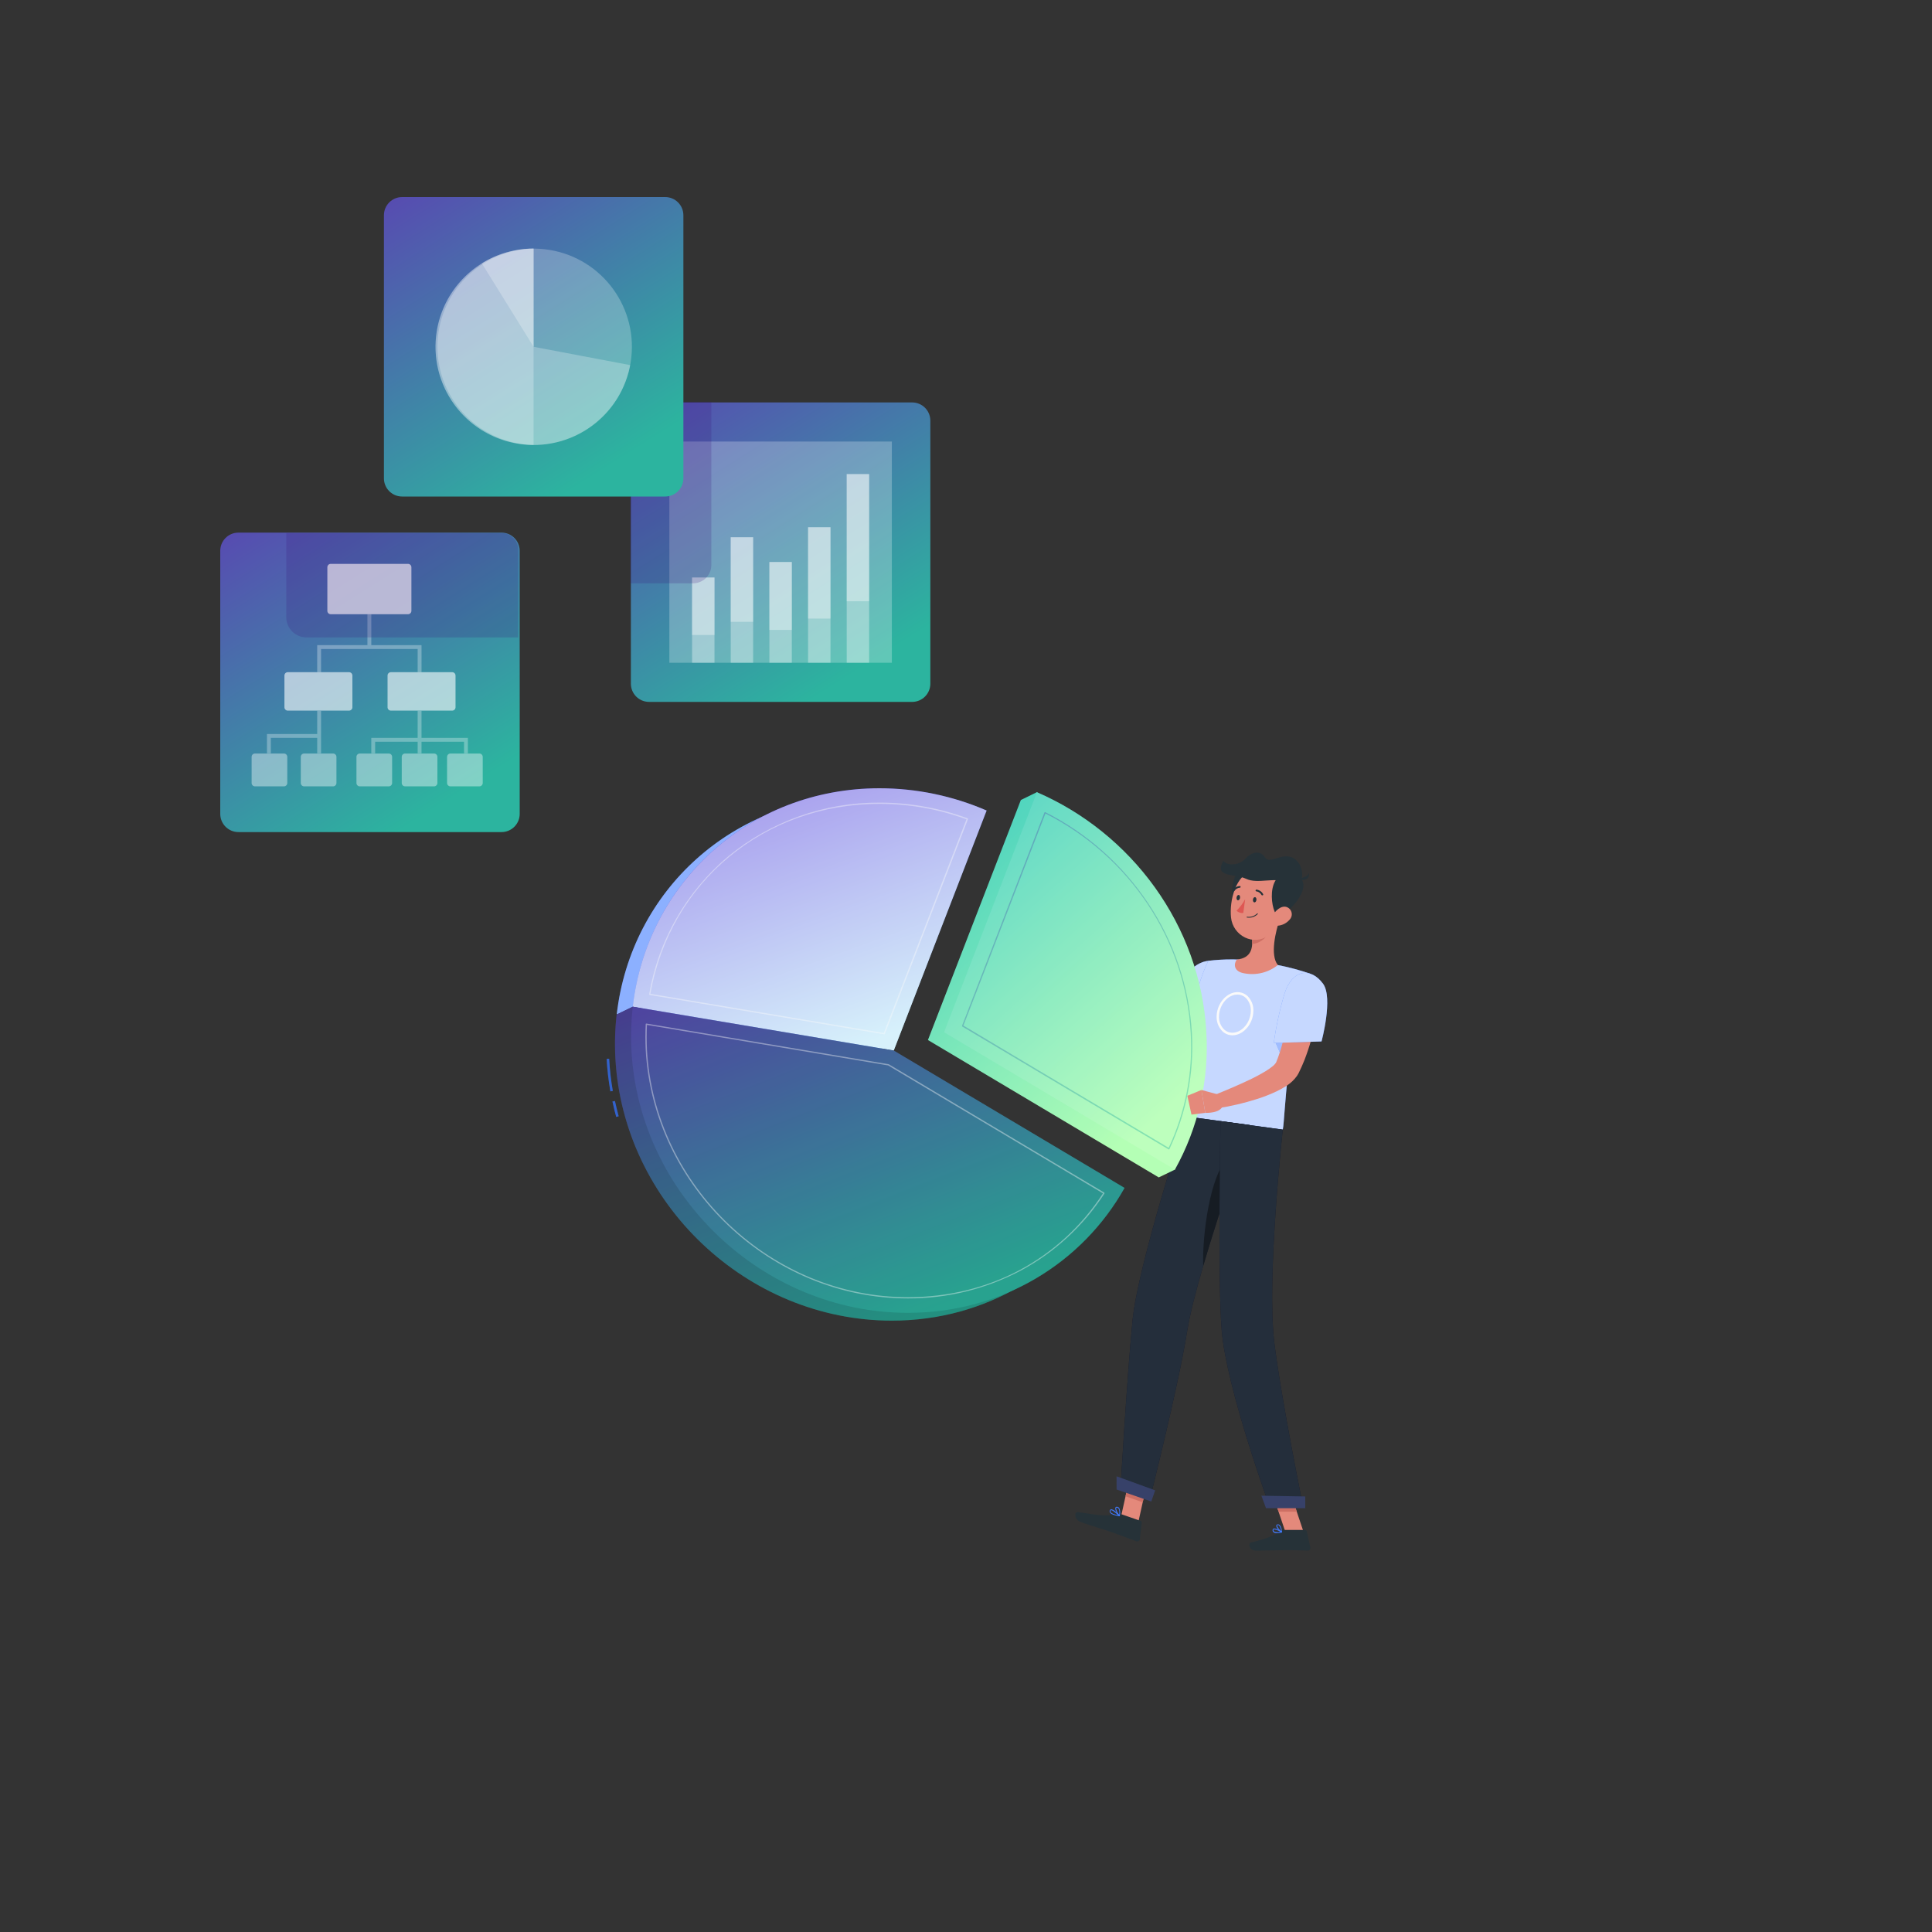 <svg width="570" height="570" viewBox="0 0 570 570" fill="none" xmlns="http://www.w3.org/2000/svg">
<rect x="0" y="0" width="570" height="570" fill="#333333" stroke="none"/>
<path d="M147.961 157.138H70.349C67.384 157.138 64.98 159.542 64.98 162.507V240.118C64.98 243.084 67.384 245.488 70.349 245.488H147.961C150.926 245.488 153.33 243.084 153.33 240.118V162.507C153.33 159.542 150.926 157.138 147.961 157.138Z" fill="url(#paint0_linear_114_6921)"/>
<path opacity="0.8" d="M120.384 166.36H97.572C97.025 166.36 96.581 166.804 96.581 167.352V180.223C96.581 180.77 97.025 181.214 97.572 181.214H120.384C120.932 181.214 121.376 180.77 121.376 180.223V167.352C121.376 166.804 120.932 166.36 120.384 166.36Z" fill="white"/>
<path opacity="0.6" d="M102.976 198.314H84.907C84.36 198.314 83.915 198.758 83.915 199.306V208.666C83.915 209.213 84.36 209.657 84.907 209.657H102.976C103.524 209.657 103.968 209.213 103.968 208.666V199.306C103.968 198.758 103.524 198.314 102.976 198.314Z" fill="white"/>
<path opacity="0.6" d="M133.403 198.314H115.334C114.786 198.314 114.342 198.758 114.342 199.306V208.666C114.342 209.213 114.786 209.657 115.334 209.657H133.403C133.95 209.657 134.394 209.213 134.394 208.666V199.306C134.394 198.758 133.95 198.314 133.403 198.314Z" fill="white"/>
<path opacity="0.4" d="M114.695 222.311H106.157C105.609 222.311 105.165 222.755 105.165 223.303V231.01C105.165 231.557 105.609 232.001 106.157 232.001H114.695C115.243 232.001 115.687 231.557 115.687 231.01V223.303C115.687 222.755 115.243 222.311 114.695 222.311Z" fill="white"/>
<path opacity="0.4" d="M128.056 222.311H119.518C118.97 222.311 118.526 222.755 118.526 223.303V231.01C118.526 231.557 118.97 232.001 119.518 232.001H128.056C128.604 232.001 129.048 231.557 129.048 231.01V223.303C129.048 222.755 128.604 222.311 128.056 222.311Z" fill="white"/>
<path opacity="0.4" d="M141.428 222.311H132.89C132.342 222.311 131.898 222.755 131.898 223.303V231.01C131.898 231.557 132.342 232.001 132.89 232.001H141.428C141.976 232.001 142.42 231.557 142.42 231.01V223.303C142.42 222.755 141.976 222.311 141.428 222.311Z" fill="white"/>
<path opacity="0.4" d="M83.767 222.311H75.229C74.681 222.311 74.237 222.755 74.237 223.303V231.01C74.237 231.557 74.681 232.001 75.229 232.001H83.767C84.315 232.001 84.759 231.557 84.759 231.01V223.303C84.759 222.755 84.315 222.311 83.767 222.311Z" fill="white"/>
<path opacity="0.4" d="M98.268 222.311H89.73C89.182 222.311 88.738 222.755 88.738 223.303V231.01C88.738 231.557 89.182 232.001 89.73 232.001H98.268C98.816 232.001 99.26 231.557 99.26 231.01V223.303C99.26 222.755 98.816 222.311 98.268 222.311Z" fill="white"/>
<g opacity="0.3">
<path d="M123.223 198.314H124.363V190.334H109.543V181.214H108.403V190.334H93.582V198.314H94.722V191.474H123.223V198.314Z" fill="white"/>
<path d="M93.583 216.554H78.763V222.254H79.903V217.694H93.583V222.254H94.723V209.714H93.583V216.554Z" fill="white"/>
<path d="M124.362 217.694V209.714H123.222V217.694H109.542V222.254H110.682V218.834H123.222V222.254H124.362V218.834H136.902V222.254H138.042V217.694H124.362Z" fill="white"/>
</g>
<path opacity="0.2" d="M152.862 162.507V188.054H90.242C88.739 188.005 87.309 187.39 86.238 186.334C85.167 185.278 84.533 183.857 84.462 182.354V157.274H147.972C148.645 157.269 149.312 157.404 149.93 157.67C150.548 157.935 151.105 158.326 151.565 158.818C152.024 159.31 152.377 159.892 152.6 160.527C152.824 161.162 152.913 161.836 152.862 162.507Z" fill="#3A1078"/>
<path d="M269.109 118.731H191.497C188.532 118.731 186.128 121.135 186.128 124.1V201.712C186.128 204.677 188.532 207.081 191.497 207.081H269.109C272.074 207.081 274.478 204.677 274.478 201.712V124.1C274.478 121.135 272.074 118.731 269.109 118.731Z" fill="url(#paint1_linear_114_6921)"/>
<path opacity="0.25" d="M263.124 130.268H197.482V195.533H263.124V130.268Z" fill="white"/>
<path opacity="0.35" d="M210.798 170.384H204.186V187.336H210.798V170.384Z" fill="white"/>
<path opacity="0.35" d="M210.798 170.384H204.186V195.533H210.798V170.384Z" fill="white"/>
<path opacity="0.35" d="M222.197 158.506H215.585V183.46H222.197V158.506Z" fill="white"/>
<path opacity="0.35" d="M222.197 158.506H215.585V195.533H222.197V158.506Z" fill="white"/>
<path opacity="0.35" d="M233.609 165.813H226.997V185.843H233.609V165.813Z" fill="white"/>
<path opacity="0.35" d="M233.609 165.813H226.997V195.533H233.609V165.813Z" fill="white"/>
<path opacity="0.35" d="M245.02 155.553H238.408V182.503H245.02V155.553Z" fill="white"/>
<path opacity="0.35" d="M245.02 155.553H238.408V195.533H245.02V155.553Z" fill="white"/>
<path opacity="0.35" d="M256.42 139.878H249.808V177.384H256.42V139.878Z" fill="white"/>
<path opacity="0.35" d="M256.42 139.878H249.808V195.533H256.42V139.878Z" fill="white"/>
<path opacity="0.2" d="M209.862 118.514V166.85C209.827 168.276 209.227 169.628 208.194 170.612C207.162 171.595 205.781 172.128 204.356 172.094H185.922V124.089C185.954 122.622 186.55 121.225 187.586 120.186C188.623 119.148 190.019 118.549 191.486 118.514H209.862Z" fill="#3A1078"/>
<path d="M196.251 58.14H118.64C115.674 58.14 113.271 60.544 113.271 63.509V141.121C113.271 144.086 115.674 146.49 118.64 146.49H196.251C199.217 146.49 201.62 144.086 201.62 141.121V63.509C201.62 60.544 199.217 58.14 196.251 58.14Z" fill="url(#paint2_linear_114_6921)"/>
<path opacity="0.25" d="M186.055 106.96C188.618 91.169 177.895 76.289 162.103 73.726C146.312 71.162 131.432 81.886 128.869 97.678C126.306 113.469 137.029 128.349 152.821 130.912C168.612 133.475 183.492 122.752 186.055 106.96Z" fill="white"/>
<path opacity="0.25" d="M157.423 102.315L185.923 107.719C184.895 113.117 182.354 118.112 178.594 122.121C174.834 126.129 170.012 128.985 164.69 130.356C159.368 131.726 153.766 131.555 148.538 129.861C143.31 128.167 138.671 125.021 135.164 120.79C131.657 116.559 129.426 111.417 128.731 105.966C128.036 100.514 128.907 94.978 131.24 90.002C133.574 85.027 137.275 80.818 141.911 77.867C146.547 74.916 151.927 73.344 157.423 73.336V102.315Z" fill="white"/>
<path opacity="0.25" d="M157.423 102.315V131.282C149.838 131.122 142.619 127.993 137.315 122.569C132.012 117.145 129.047 109.857 129.057 102.27C129.068 94.684 132.053 87.404 137.371 81.994C142.69 76.584 149.917 73.476 157.503 73.336L157.423 102.315Z" fill="white"/>
<path opacity="0.25" d="M157.423 102.315L142.158 77.691C144.423 76.28 146.876 75.194 149.443 74.465C152.007 73.722 154.662 73.338 157.332 73.325L157.423 102.315Z" fill="white"/>
<path d="M360.142 290.594C359.766 291.707 359.405 292.665 359.007 293.674C358.609 294.684 358.197 295.657 357.769 296.622C356.907 298.59 355.949 300.513 354.91 302.415C353.857 304.344 352.691 306.21 351.417 308.001C350.081 309.896 348.55 311.644 346.848 313.218C346.391 313.623 345.927 314.029 345.411 314.405C345.138 314.604 344.939 314.773 344.607 314.987C344.276 315.2 343.959 315.392 343.613 315.576C342.186 316.332 340.591 316.715 338.977 316.689C337.499 316.659 336.042 316.328 334.696 315.716C333.532 315.185 332.436 314.517 331.431 313.727C329.644 312.29 328.054 310.625 326.7 308.774C326.029 307.905 325.432 306.984 324.857 306.062C324.283 305.141 323.767 304.227 323.258 303.188L326.685 301.059C327.275 301.744 327.953 302.532 328.616 303.21C329.279 303.888 329.979 304.589 330.672 305.244C331.988 306.509 333.439 307.626 334.998 308.575C336.472 309.43 337.946 309.858 338.837 309.71C339.282 309.645 339.705 309.478 340.075 309.224L340.385 308.988C340.473 308.922 340.657 308.745 340.797 308.634C341.092 308.384 341.387 308.089 341.674 307.794C344.122 305.03 346.171 301.937 347.762 298.605C348.653 296.888 349.464 295.111 350.26 293.321C350.65 292.429 351.034 291.523 351.395 290.616C351.756 289.71 352.132 288.766 352.441 287.941L360.142 290.594Z" fill="#E4897B"/>
<path d="M362.353 287.956C363.502 292.96 352.529 305.753 352.529 305.753L342.662 298.575C344.847 294.43 347.471 290.531 350.488 286.946C354.983 281.81 361.085 282.466 362.353 287.956Z" fill="#407BFF"/>
<path opacity="0.7" d="M362.353 287.956C363.502 292.96 352.529 305.753 352.529 305.753L342.662 298.575C344.847 294.43 347.471 290.531 350.488 286.946C354.983 281.81 361.085 282.466 362.353 287.956Z" fill="white"/>
<path d="M386.37 287.211C384.426 292.893 382.908 298.711 381.83 304.618C381.056 308.737 380.496 312.68 380.076 316.262C379.089 324.655 378.86 331.089 378.47 333.248L350.009 329.416C348.078 298.686 356.524 283.46 356.524 283.46C358.812 283.184 361.116 283.048 363.421 283.055C363.908 283.055 364.402 283.055 364.895 283.092C368.957 283.402 372.997 283.945 376.996 284.721C377.733 284.861 378.521 285.023 379.266 285.192C383.061 286.047 386.37 287.211 386.37 287.211Z" fill="#407BFF"/>
<path opacity="0.7" d="M386.37 287.211C384.426 292.893 382.908 298.711 381.83 304.618C381.056 308.737 380.496 312.68 380.076 316.262C379.089 324.655 378.86 331.089 378.47 333.248L350.009 329.416C348.078 298.686 356.524 283.46 356.524 283.46C358.812 283.184 361.116 283.048 363.421 283.055C363.908 283.055 364.402 283.055 364.895 283.092C368.957 283.402 372.997 283.945 376.996 284.721C377.733 284.861 378.521 285.023 379.266 285.192C383.061 286.047 386.37 287.211 386.37 287.211Z" fill="white"/>
<path d="M381.83 304.618C381.056 308.738 380.496 312.68 380.076 316.262L376.229 307.374L381.83 304.618Z" fill="#407BFF"/>
<path opacity="0.5" d="M381.83 304.618C381.056 308.738 380.496 312.68 380.076 316.262L376.229 307.374L381.83 304.618Z" fill="white"/>
<path d="M335.823 449.132L330.753 447.371L333.472 435.152L338.542 436.914L335.823 449.132Z" fill="#E4897B"/>
<path d="M384.608 452.013H379.243L375.058 439.574H380.43L384.608 452.013Z" fill="#E4897B"/>
<path d="M333.472 435.16L332.064 441.453L337.142 443.214L338.542 436.914L333.472 435.16Z" fill="#CE6F64"/>
<path d="M380.43 439.581H375.058L377.217 445.993H382.589L380.43 439.581Z" fill="#CE6F64"/>
<path d="M330.568 439.625L339.168 442.573C339.168 442.573 347.577 409.411 350.223 392.881C351.018 387.855 352.817 380.899 354.983 373.47C357.71 364.111 361.033 354.015 363.731 346.115C366.583 337.795 368.72 331.914 368.72 331.914L350.009 329.394C350.009 329.394 335.756 373.095 334.15 389.403C332.47 406.382 330.568 439.625 330.568 439.625Z" fill="#07091E"/>
<path opacity="0.6" d="M330.568 439.625L339.168 442.573C339.168 442.573 347.577 409.411 350.223 392.881C351.018 387.855 352.817 380.899 354.983 373.47C357.71 364.111 361.033 354.015 363.731 346.115C366.583 337.795 368.72 331.914 368.72 331.914L350.009 329.394C350.009 329.394 335.756 373.095 334.15 389.403C332.47 406.382 330.568 439.625 330.568 439.625Z" fill="#37474F"/>
<path opacity="0.4" d="M354.983 373.492C357.71 364.133 361.034 354.037 363.731 346.137L362.058 341.811C357.039 347.051 354.674 364.119 354.983 373.492Z" fill="black"/>
<path d="M360.098 330.779C360.098 330.779 359.177 376.779 360.437 392.461C361.822 409.632 374.689 444.784 374.689 444.784H384.527C384.527 444.784 377.961 412.646 375.949 395.969C373.657 376.971 378.462 333.285 378.462 333.285L360.098 330.779Z" fill="#07091E"/>
<path opacity="0.6" d="M360.098 330.779C360.098 330.779 359.177 376.779 360.437 392.461C361.822 409.632 374.689 444.784 374.689 444.784H384.527C384.527 444.784 377.961 412.646 375.949 395.969C373.657 376.971 378.462 333.285 378.462 333.285L360.098 330.779Z" fill="#37474F"/>
<path d="M378.521 451.387H385.073C385.179 451.388 385.283 451.425 385.366 451.492C385.449 451.558 385.506 451.652 385.53 451.756L386.591 456.531C386.615 456.647 386.613 456.767 386.585 456.883C386.556 456.998 386.502 457.105 386.426 457.197C386.35 457.288 386.255 457.361 386.147 457.41C386.039 457.46 385.921 457.484 385.802 457.482C383.695 457.445 382.162 457.327 379.509 457.327C377.873 457.327 372.95 457.496 370.703 457.496C368.455 457.496 368.153 455.285 369.074 455.064C373.208 454.158 376.325 452.913 377.652 451.719C377.892 451.506 378.201 451.388 378.521 451.387Z" fill="#263238"/>
<path d="M330.988 446.796L336.53 448.712C336.632 448.748 336.718 448.817 336.776 448.908C336.833 448.998 336.858 449.106 336.847 449.213L336.287 454.069C336.274 454.187 336.235 454.301 336.171 454.401C336.108 454.502 336.023 454.586 335.922 454.649C335.821 454.711 335.707 454.75 335.589 454.762C335.471 454.774 335.352 454.759 335.241 454.718C333.258 453.981 330.406 452.876 327.871 452.006C324.923 450.989 322.344 450.274 318.895 449.058C316.817 448.321 316.965 446.029 317.908 446.111C322.175 446.619 325.447 447.643 329.61 446.715C330.069 446.615 330.545 446.643 330.988 446.796Z" fill="#263238"/>
<path d="M326.7 303.203L328.867 297.75L322.013 297.514C321.567 298.521 321.455 299.645 321.694 300.72C321.933 301.796 322.509 302.766 323.34 303.491L326.7 303.203Z" fill="#E4897B"/>
<path d="M329.611 294.08L324.238 295.119L322.013 297.514L328.866 297.75L329.611 294.08Z" fill="#E4897B"/>
<path d="M363.591 305.443C362.493 305.438 361.439 305.014 360.643 304.257C360.043 303.651 359.581 302.922 359.29 302.121C358.998 301.319 358.884 300.464 358.956 299.614C359.11 296.151 361.646 293.063 364.593 292.739C365.224 292.663 365.864 292.726 366.468 292.925C367.071 293.124 367.624 293.453 368.086 293.888C368.687 294.494 369.149 295.223 369.44 296.024C369.731 296.826 369.845 297.681 369.774 298.531C369.619 302.002 367.084 305.09 364.136 305.414C363.955 305.436 363.773 305.446 363.591 305.443ZM365.065 293.446H364.637C362.036 293.733 359.796 296.512 359.648 299.629C359.585 300.373 359.684 301.123 359.938 301.825C360.193 302.527 360.597 303.166 361.122 303.697C361.507 304.062 361.967 304.338 362.47 304.505C362.973 304.672 363.507 304.725 364.033 304.662C366.635 304.367 368.875 301.597 369.022 298.479C369.083 297.734 368.983 296.984 368.729 296.281C368.475 295.578 368.072 294.938 367.548 294.404C366.88 293.77 365.994 293.416 365.072 293.417L365.065 293.446Z" fill="#FAFAFA"/>
<path d="M377.637 270.932C376.355 274.728 374.63 281.758 377.003 284.721C375.636 285.81 374.051 286.593 372.355 287.017C370.658 287.44 368.891 287.494 367.172 287.175C363.834 286.651 363.981 284.286 364.903 283.092C369.383 282.642 369.707 279.407 369.324 276.275L377.637 270.932Z" fill="#E4897B"/>
<path d="M374.262 273.114L369.361 276.275C369.451 277.009 369.478 277.748 369.442 278.486C371.137 278.486 373.658 276.953 374.07 275.244C374.266 274.552 374.33 273.829 374.262 273.114Z" fill="#CE6F64"/>
<path d="M367.784 255.722C363.628 255.383 362.183 265.398 364.778 267.321C367.372 269.245 375.574 256.356 367.784 255.722Z" fill="#263238"/>
<path d="M378.89 265.14C377.858 270.365 377.519 273.482 374.468 275.826C369.914 279.356 363.731 276.069 363.186 270.667C362.692 265.774 364.468 258.051 369.907 256.665C371.102 256.348 372.358 256.341 373.557 256.645C374.756 256.949 375.857 257.554 376.756 258.403C377.656 259.252 378.324 260.316 378.697 261.495C379.071 262.674 379.137 263.928 378.89 265.14Z" fill="#E4897B"/>
<path d="M377.828 270.254C375.249 271.861 372.773 257.586 379.921 257.918C388.684 258.331 383.304 266.887 377.828 270.254Z" fill="#263238"/>
<path d="M379.715 260.461C376.281 258.552 371.152 260.947 367.637 259.274C364.122 257.601 358.094 259.068 360.923 253.946C361.778 255.42 365.448 255.508 367.357 253.415C369.266 251.322 371.779 250.718 373.252 253.01C374.726 255.302 378.816 250.718 382.302 253.666C385.323 256.194 384.896 263.342 379.715 260.461Z" fill="#263238"/>
<path d="M382.538 259.252C382.538 259.252 385.647 259.149 386.222 257.535C386.259 259.127 385.485 260.173 382.538 259.252Z" fill="#263238"/>
<path d="M380.489 271.308C379.628 272.335 378.397 272.981 377.062 273.106C375.294 273.246 374.741 271.588 375.515 270.092C376.207 268.744 377.969 267.049 379.605 267.601C379.962 267.728 380.282 267.942 380.535 268.224C380.788 268.505 380.967 268.846 381.055 269.214C381.143 269.583 381.137 269.968 381.038 270.333C380.939 270.699 380.751 271.034 380.489 271.308Z" fill="#E4897B"/>
<path d="M373.51 444.961H385.095V441.497L372.147 441.276L373.51 444.961Z" fill="#374169"/>
<path d="M329.426 439.449L339.662 442.993L340.805 439.692L329.419 435.55L329.426 439.449Z" fill="#374169"/>
<path d="M370.681 265.526C370.739 265.098 370.557 264.721 370.274 264.683C369.992 264.645 369.717 264.96 369.659 265.388C369.601 265.816 369.784 266.193 370.066 266.231C370.348 266.269 370.624 265.953 370.681 265.526Z" fill="#263238"/>
<path d="M365.846 264.882C365.787 265.31 365.514 265.619 365.234 265.619C364.954 265.619 364.77 265.206 364.829 264.772C364.888 264.337 365.161 264.035 365.441 264.035C365.721 264.035 365.905 264.455 365.846 264.882Z" fill="#263238"/>
<path d="M367.357 265.302C366.669 266.546 365.814 267.689 364.814 268.7C365.079 268.948 365.395 269.136 365.74 269.249C366.085 269.363 366.451 269.399 366.812 269.355L367.357 265.302Z" fill="#DE5753"/>
<path d="M368.469 270.748C368.28 270.75 368.09 270.738 367.902 270.711C367.869 270.706 367.84 270.689 367.82 270.663C367.799 270.637 367.789 270.604 367.791 270.571C367.797 270.537 367.815 270.507 367.843 270.486C367.87 270.466 367.905 270.457 367.939 270.461C368.471 270.543 369.015 270.5 369.527 270.333C370.039 270.167 370.505 269.882 370.886 269.503C370.911 269.479 370.944 269.466 370.979 269.466C371.013 269.466 371.046 269.479 371.071 269.503C371.094 269.526 371.107 269.558 371.107 269.591C371.107 269.624 371.094 269.656 371.071 269.68C370.73 270.022 370.325 270.294 369.878 270.477C369.431 270.661 368.952 270.753 368.469 270.748Z" fill="#263238"/>
<path d="M372.405 264.167C372.36 264.168 372.316 264.157 372.277 264.135C372.238 264.113 372.206 264.081 372.184 264.042C372.037 263.763 371.828 263.522 371.572 263.338C371.316 263.154 371.021 263.031 370.71 262.981C370.673 262.984 370.636 262.979 370.601 262.966C370.566 262.953 370.534 262.933 370.507 262.907C370.481 262.881 370.461 262.849 370.448 262.814C370.434 262.78 370.429 262.742 370.432 262.705C370.435 262.668 370.445 262.632 370.463 262.599C370.481 262.567 370.506 262.538 370.536 262.516C370.566 262.494 370.6 262.479 370.636 262.471C370.673 262.464 370.71 262.464 370.747 262.472C371.146 262.526 371.528 262.674 371.859 262.903C372.191 263.132 372.464 263.437 372.655 263.792C372.672 263.82 372.683 263.852 372.688 263.886C372.692 263.919 372.69 263.953 372.681 263.985C372.672 264.017 372.656 264.047 372.636 264.074C372.615 264.1 372.589 264.122 372.56 264.138C372.513 264.165 372.458 264.175 372.405 264.167Z" fill="#263238"/>
<path d="M363.982 262.929C363.936 262.94 363.888 262.94 363.842 262.929C363.785 262.892 363.746 262.834 363.732 262.767C363.719 262.701 363.731 262.632 363.768 262.576C363.984 262.234 364.279 261.948 364.627 261.743C364.976 261.538 365.369 261.419 365.772 261.396C365.84 261.398 365.903 261.426 365.95 261.475C365.997 261.523 366.023 261.587 366.023 261.654C366.023 261.721 365.997 261.785 365.95 261.832C365.903 261.879 365.839 261.905 365.772 261.905C365.454 261.928 365.146 262.026 364.873 262.191C364.6 262.356 364.37 262.584 364.203 262.856C364.174 262.884 364.139 262.906 364.101 262.919C364.063 262.932 364.022 262.935 363.982 262.929Z" fill="#263238"/>
<path d="M376.753 452.33C376.385 452.358 376.018 452.259 375.714 452.05C375.617 451.97 375.543 451.866 375.497 451.749C375.452 451.631 375.438 451.504 375.456 451.38C375.455 451.306 375.474 451.233 375.512 451.169C375.55 451.106 375.604 451.054 375.669 451.019C376.266 450.724 377.998 451.755 378.19 451.903C378.21 451.916 378.226 451.935 378.237 451.957C378.247 451.979 378.251 452.004 378.249 452.028C378.246 452.053 378.235 452.077 378.218 452.096C378.201 452.114 378.178 452.127 378.153 452.131C377.696 452.254 377.226 452.32 376.753 452.33ZM375.949 451.218C375.896 451.205 375.841 451.205 375.787 451.218C375.75 451.218 375.714 451.269 375.706 451.365C375.694 451.45 375.703 451.537 375.733 451.618C375.762 451.699 375.811 451.772 375.876 451.829C376.477 452.101 377.159 452.135 377.784 451.925C377.224 451.574 376.601 451.334 375.949 451.218Z" fill="#407BFF"/>
<path d="M378.124 452.139H378.065C377.512 451.837 376.436 450.665 376.546 450.061C376.565 449.967 376.616 449.883 376.69 449.822C376.764 449.762 376.856 449.729 376.952 449.729C377.049 449.715 377.148 449.722 377.242 449.75C377.336 449.778 377.423 449.826 377.497 449.891C378.116 450.4 378.234 451.947 378.234 452.013C378.238 452.036 378.235 452.059 378.226 452.08C378.217 452.101 378.202 452.119 378.182 452.131C378.164 452.138 378.143 452.141 378.124 452.139ZM377.04 449.928H376.981C376.819 449.928 376.804 450.024 376.797 450.053C376.731 450.407 377.416 451.299 377.969 451.719C377.928 451.108 377.708 450.524 377.335 450.038C377.249 449.977 377.145 449.949 377.04 449.957V449.928Z" fill="#407BFF"/>
<path d="M330.252 447.327C329.382 447.201 327.857 446.899 327.473 446.214C327.422 446.111 327.395 445.997 327.395 445.882C327.395 445.767 327.422 445.653 327.473 445.551C327.498 445.486 327.538 445.429 327.591 445.385C327.644 445.341 327.708 445.312 327.776 445.3C328.512 445.16 330.193 446.914 330.384 447.113C330.398 447.134 330.406 447.158 330.406 447.183C330.406 447.208 330.398 447.232 330.384 447.253C330.372 447.277 330.353 447.297 330.33 447.311C330.306 447.324 330.279 447.329 330.252 447.327ZM327.827 445.551H327.776C327.749 445.558 327.725 445.57 327.705 445.588C327.684 445.606 327.668 445.629 327.658 445.654C327.621 445.72 327.603 445.795 327.603 445.871C327.603 445.947 327.621 446.022 327.658 446.089C327.871 446.479 328.689 446.825 329.868 447.017C329.19 446.354 328.255 445.551 327.827 445.551Z" fill="#407BFF"/>
<path d="M330.252 447.326C330.219 447.326 330.187 447.313 330.163 447.29C329.648 446.803 328.815 445.285 329.102 444.747C329.169 444.615 329.323 444.482 329.67 444.563C329.792 444.591 329.908 444.644 330.01 444.719C330.111 444.794 330.196 444.889 330.259 444.998C330.526 445.705 330.564 446.478 330.37 447.209C330.365 447.229 330.355 447.248 330.341 447.263C330.326 447.279 330.309 447.29 330.289 447.297L330.252 447.326ZM329.478 444.791C329.448 444.787 329.417 444.792 329.39 444.805C329.362 444.818 329.339 444.839 329.323 444.865C329.154 445.189 329.677 446.339 330.171 446.929C330.315 446.331 330.271 445.703 330.046 445.13C329.999 445.051 329.936 444.981 329.861 444.927C329.786 444.872 329.701 444.834 329.611 444.814L329.478 444.791Z" fill="#407BFF"/>
<path d="M389.347 293.461C389.251 294.551 389.141 295.517 388.994 296.519C388.846 297.521 388.691 298.509 388.522 299.467C388.168 301.449 387.748 303.417 387.24 305.362C386.731 307.308 386.127 309.268 385.427 311.214L384.881 312.687L384.262 314.161C384.071 314.64 383.828 315.119 383.592 315.635L383.245 316.372L383.157 316.556L383.002 316.844C382.89 317.052 382.767 317.253 382.634 317.448C381.814 318.591 380.783 319.566 379.598 320.322C378.654 320.939 377.669 321.491 376.65 321.973C374.786 322.852 372.866 323.606 370.902 324.228C367.11 325.44 363.229 326.354 359.295 326.962L358.278 323.064C361.771 321.663 365.308 320.16 368.654 318.568C370.287 317.799 371.878 316.946 373.422 316.011C374.116 315.593 374.781 315.128 375.412 314.618C375.837 314.3 376.201 313.908 376.488 313.461L376.547 313.307L376.782 312.702C376.945 312.297 377.107 311.899 377.239 311.472L377.667 310.219L378.057 308.936C378.551 307.212 379.001 305.451 379.384 303.653C379.767 301.854 380.121 300.042 380.416 298.221C380.71 296.401 380.99 294.537 381.219 292.797L389.347 293.461Z" fill="#E4897B"/>
<path d="M390.357 290.255C393.364 294.419 389.893 307.256 389.893 307.256L375.802 307.706C376.504 302.718 377.583 297.791 379.03 292.967C381.27 286.084 386.672 285.207 390.357 290.255Z" fill="#407BFF"/>
<path opacity="0.7" d="M390.357 290.255C393.364 294.419 389.893 307.256 389.893 307.256L375.802 307.706C376.504 302.718 377.583 297.791 379.03 292.967C381.27 286.084 386.672 285.207 390.357 290.255Z" fill="white"/>
<path d="M286.337 241.425C276.37 237.103 265.624 234.866 254.759 234.852C216.438 234.852 186.128 262.723 181.957 299.297L186.71 297.005L258.93 312.231L286.337 241.425Z" fill="#407BFF"/>
<path opacity="0.4" d="M286.337 241.425C276.37 237.103 265.624 234.866 254.759 234.852C216.438 234.852 186.128 262.723 181.957 299.297L186.71 297.005L258.93 312.231L286.337 241.425Z" fill="white"/>
<path d="M291.083 239.134C281.112 234.808 270.36 232.571 259.491 232.56C221.17 232.56 190.86 260.431 186.688 297.005L263.684 309.939L291.083 239.134Z" fill="url(#paint3_linear_114_6921)"/>
<path opacity="0.6" d="M291.083 239.134C281.112 234.808 270.36 232.571 259.491 232.56C221.17 232.56 190.86 260.431 186.688 297.005L263.684 309.939L291.083 239.134Z" fill="white"/>
<path d="M301.187 236.031L273.772 306.836L341.873 347.368L346.626 345.076C346.626 345.076 351.888 320.484 351.151 306.807C349.493 276.297 305.925 233.71 305.925 233.71L301.187 236.031Z" fill="url(#paint4_linear_114_6921)"/>
<path opacity="0.1" d="M301.187 236.031L273.772 306.836L341.873 347.368L346.626 345.076C346.626 345.076 351.888 320.484 351.151 306.807C349.493 276.297 305.925 233.71 305.925 233.71L301.187 236.031Z" fill="white"/>
<path d="M305.925 233.724L278.519 304.544L346.627 345.076C353.521 332.727 356.737 318.663 355.897 304.544C354.188 272.922 333.745 245.744 305.925 233.724Z" fill="url(#paint5_linear_114_6921)"/>
<path opacity="0.2" d="M305.925 233.724L278.519 304.544L346.627 345.076C353.521 332.727 356.737 318.663 355.897 304.544C354.188 272.922 333.745 245.744 305.925 233.724Z" fill="white"/>
<g style="mix-blend-mode:color-dodge" opacity="0.4">
<path d="M344.858 339.107C344.827 339.116 344.793 339.116 344.762 339.107L283.898 302.857C283.861 302.834 283.832 302.798 283.819 302.756C283.805 302.714 283.807 302.669 283.824 302.628L308.143 239.723C308.152 239.698 308.166 239.676 308.184 239.656C308.202 239.637 308.225 239.623 308.249 239.613C308.273 239.603 308.3 239.599 308.326 239.6C308.352 239.601 308.378 239.608 308.401 239.62C320.704 245.828 331.184 255.125 338.815 266.599C346.425 277.965 350.855 291.161 351.645 304.817C352.321 316.595 350.041 328.354 345.013 339.026C345.002 339.051 344.986 339.073 344.965 339.091C344.945 339.108 344.921 339.121 344.895 339.129L344.858 339.107ZM284.237 302.577L344.792 338.643C349.735 328.072 351.971 316.438 351.299 304.788C349.825 277.447 333.398 252.634 308.438 239.996L284.237 302.577Z" fill="url(#paint6_linear_114_6921)"/>
</g>
<g style="mix-blend-mode:color-dodge" opacity="0.4">
<path d="M260.861 305.163L191.64 293.542C191.594 293.532 191.552 293.506 191.523 293.468C191.505 293.423 191.505 293.373 191.523 293.328C194.225 277.451 202.475 263.049 214.802 252.686C227.393 242.33 243.211 236.709 259.513 236.797C268.373 236.797 277.164 238.369 285.475 241.44C285.499 241.446 285.521 241.458 285.539 241.475C285.557 241.492 285.57 241.513 285.578 241.536C285.597 241.583 285.597 241.636 285.578 241.683L261.053 305.06C261.036 305.095 261.008 305.125 260.974 305.143C260.939 305.162 260.9 305.169 260.861 305.163ZM191.891 293.21L260.743 304.773L285.143 241.72C276.924 238.708 268.238 237.166 259.483 237.166C225.473 237.166 197.698 260.203 191.891 293.21Z" fill="#FAFAFA"/>
</g>
<path d="M258.931 312.231L186.71 297.005L181.935 299.312C181.446 303.605 181.321 307.931 181.559 312.245C183.873 354.988 220.396 389.624 263.131 389.624C290.987 389.624 314.606 374.885 327.031 352.777L258.931 312.231Z" fill="url(#paint7_linear_114_6921)"/>
<path opacity="0.2" d="M258.931 312.231L186.71 297.005L181.935 299.312C181.446 303.605 181.321 307.931 181.559 312.245C183.873 354.988 220.396 389.624 263.131 389.624C290.987 389.624 314.606 374.885 327.031 352.777L258.931 312.231Z" fill="black"/>
<path d="M263.684 309.939L186.689 297.005C186.201 301.298 186.073 305.624 186.305 309.939C188.627 352.681 225.142 387.317 267.877 387.317C295.741 387.317 319.36 372.579 331.785 350.47L263.684 309.939Z" fill="url(#paint8_linear_114_6921)"/>
<path opacity="0.1" d="M263.684 309.939L186.689 297.005C186.201 301.298 186.073 305.624 186.305 309.939C188.627 352.681 225.142 387.317 267.877 387.317C295.741 387.317 319.36 372.579 331.785 350.47L263.684 309.939Z" fill="black"/>
<g style="mix-blend-mode:color-dodge" opacity="0.4">
<path d="M267.877 383.08C227.427 383.08 192.709 350.161 190.499 309.71C190.37 307.194 190.37 304.673 190.499 302.157C190.498 302.131 190.503 302.105 190.515 302.082C190.526 302.059 190.544 302.039 190.565 302.024C190.584 302.005 190.608 301.992 190.633 301.984C190.659 301.976 190.686 301.975 190.712 301.98L262.144 313.977H262.203L325.771 351.841C325.793 351.854 325.813 351.871 325.828 351.891C325.843 351.911 325.854 351.934 325.86 351.959C325.877 352.004 325.877 352.054 325.86 352.099C319.678 361.656 311.177 369.492 301.15 374.878C290.9 380.299 279.473 383.116 267.877 383.08ZM190.874 302.378C190.764 304.81 190.771 307.264 190.874 309.688C193.085 349.947 227.589 382.712 267.848 382.712C291.762 382.712 312.735 371.547 325.41 352.084L262.033 314.338L190.874 302.378Z" fill="#FAFAFA"/>
</g>
<path d="M180.078 321.98C179.526 318.811 179.159 315.612 178.98 312.4L179.717 312.356C179.889 315.548 180.251 318.728 180.8 321.877L180.078 321.98Z" fill="#407BFF"/>
<path opacity="0.2" d="M180.078 321.98C179.526 318.811 179.159 315.612 178.98 312.4L179.717 312.356C179.889 315.548 180.251 318.728 180.8 321.877L180.078 321.98Z" fill="black"/>
<path d="M181.802 329.527C181.39 328.053 181.014 326.49 180.689 324.98L181.426 324.825C181.751 326.299 182.119 327.839 182.524 329.335L181.802 329.527Z" fill="#407BFF"/>
<path opacity="0.2" d="M181.802 329.527C181.39 328.053 181.014 326.49 180.689 324.98L181.426 324.825C181.751 326.299 182.119 327.839 182.524 329.335L181.802 329.527Z" fill="black"/>
<path d="M359.714 322.99L354.453 321.575L355.595 328.333C355.595 328.333 360.341 328.546 360.753 326.041L359.714 322.99Z" fill="#E4897B"/>
<path d="M350.311 323.292L351.52 328.841L355.595 328.333L354.453 321.575L350.311 323.292Z" fill="#E4897B"/>
<defs>
<linearGradient id="paint0_linear_114_6921" x1="47.034" y1="133.67" x2="117.438" y2="245.488" gradientUnits="userSpaceOnUse">
<stop stop-color="#642CB6"/>
<stop offset="1" stop-color="#2CB49F"/>
</linearGradient>
<linearGradient id="paint1_linear_114_6921" x1="168.182" y1="95.263" x2="238.586" y2="207.081" gradientUnits="userSpaceOnUse">
<stop stop-color="#642CB6"/>
<stop offset="1" stop-color="#2CB49F"/>
</linearGradient>
<linearGradient id="paint2_linear_114_6921" x1="95.324" y1="34.672" x2="165.728" y2="146.49" gradientUnits="userSpaceOnUse">
<stop stop-color="#642CB6"/>
<stop offset="1" stop-color="#2CB49F"/>
</linearGradient>
<linearGradient id="paint3_linear_114_6921" x1="199.116" y1="237.561" x2="228.144" y2="318.19" gradientUnits="userSpaceOnUse">
<stop stop-color="#1D00D2"/>
<stop offset="1" stop-color="#9BDDF5"/>
</linearGradient>
<linearGradient id="paint4_linear_114_6921" x1="258.041" y1="203.519" x2="358.165" y2="311.88" gradientUnits="userSpaceOnUse">
<stop stop-color="#00B6BD"/>
<stop offset="1" stop-color="#ACFFAD"/>
</linearGradient>
<linearGradient id="paint5_linear_114_6921" x1="262.774" y1="204.147" x2="360.681" y2="312.385" gradientUnits="userSpaceOnUse">
<stop stop-color="#00B6BD"/>
<stop offset="1" stop-color="#ACFFAD"/>
</linearGradient>
<linearGradient id="paint6_linear_114_6921" x1="270.007" y1="213.162" x2="357.672" y2="308.219" gradientUnits="userSpaceOnUse">
<stop stop-color="#642CB6"/>
<stop offset="1" stop-color="#2CB49F"/>
</linearGradient>
<linearGradient id="paint7_linear_114_6921" x1="151.869" y1="272.404" x2="208.37" y2="413.463" gradientUnits="userSpaceOnUse">
<stop stop-color="#642CB6"/>
<stop offset="1" stop-color="#2CB49F"/>
</linearGradient>
<linearGradient id="paint8_linear_114_6921" x1="156.62" y1="273.016" x2="210.708" y2="411.505" gradientUnits="userSpaceOnUse">
<stop stop-color="#642CB6"/>
<stop offset="1" stop-color="#2CB49F"/>
</linearGradient>
</defs>
</svg>
